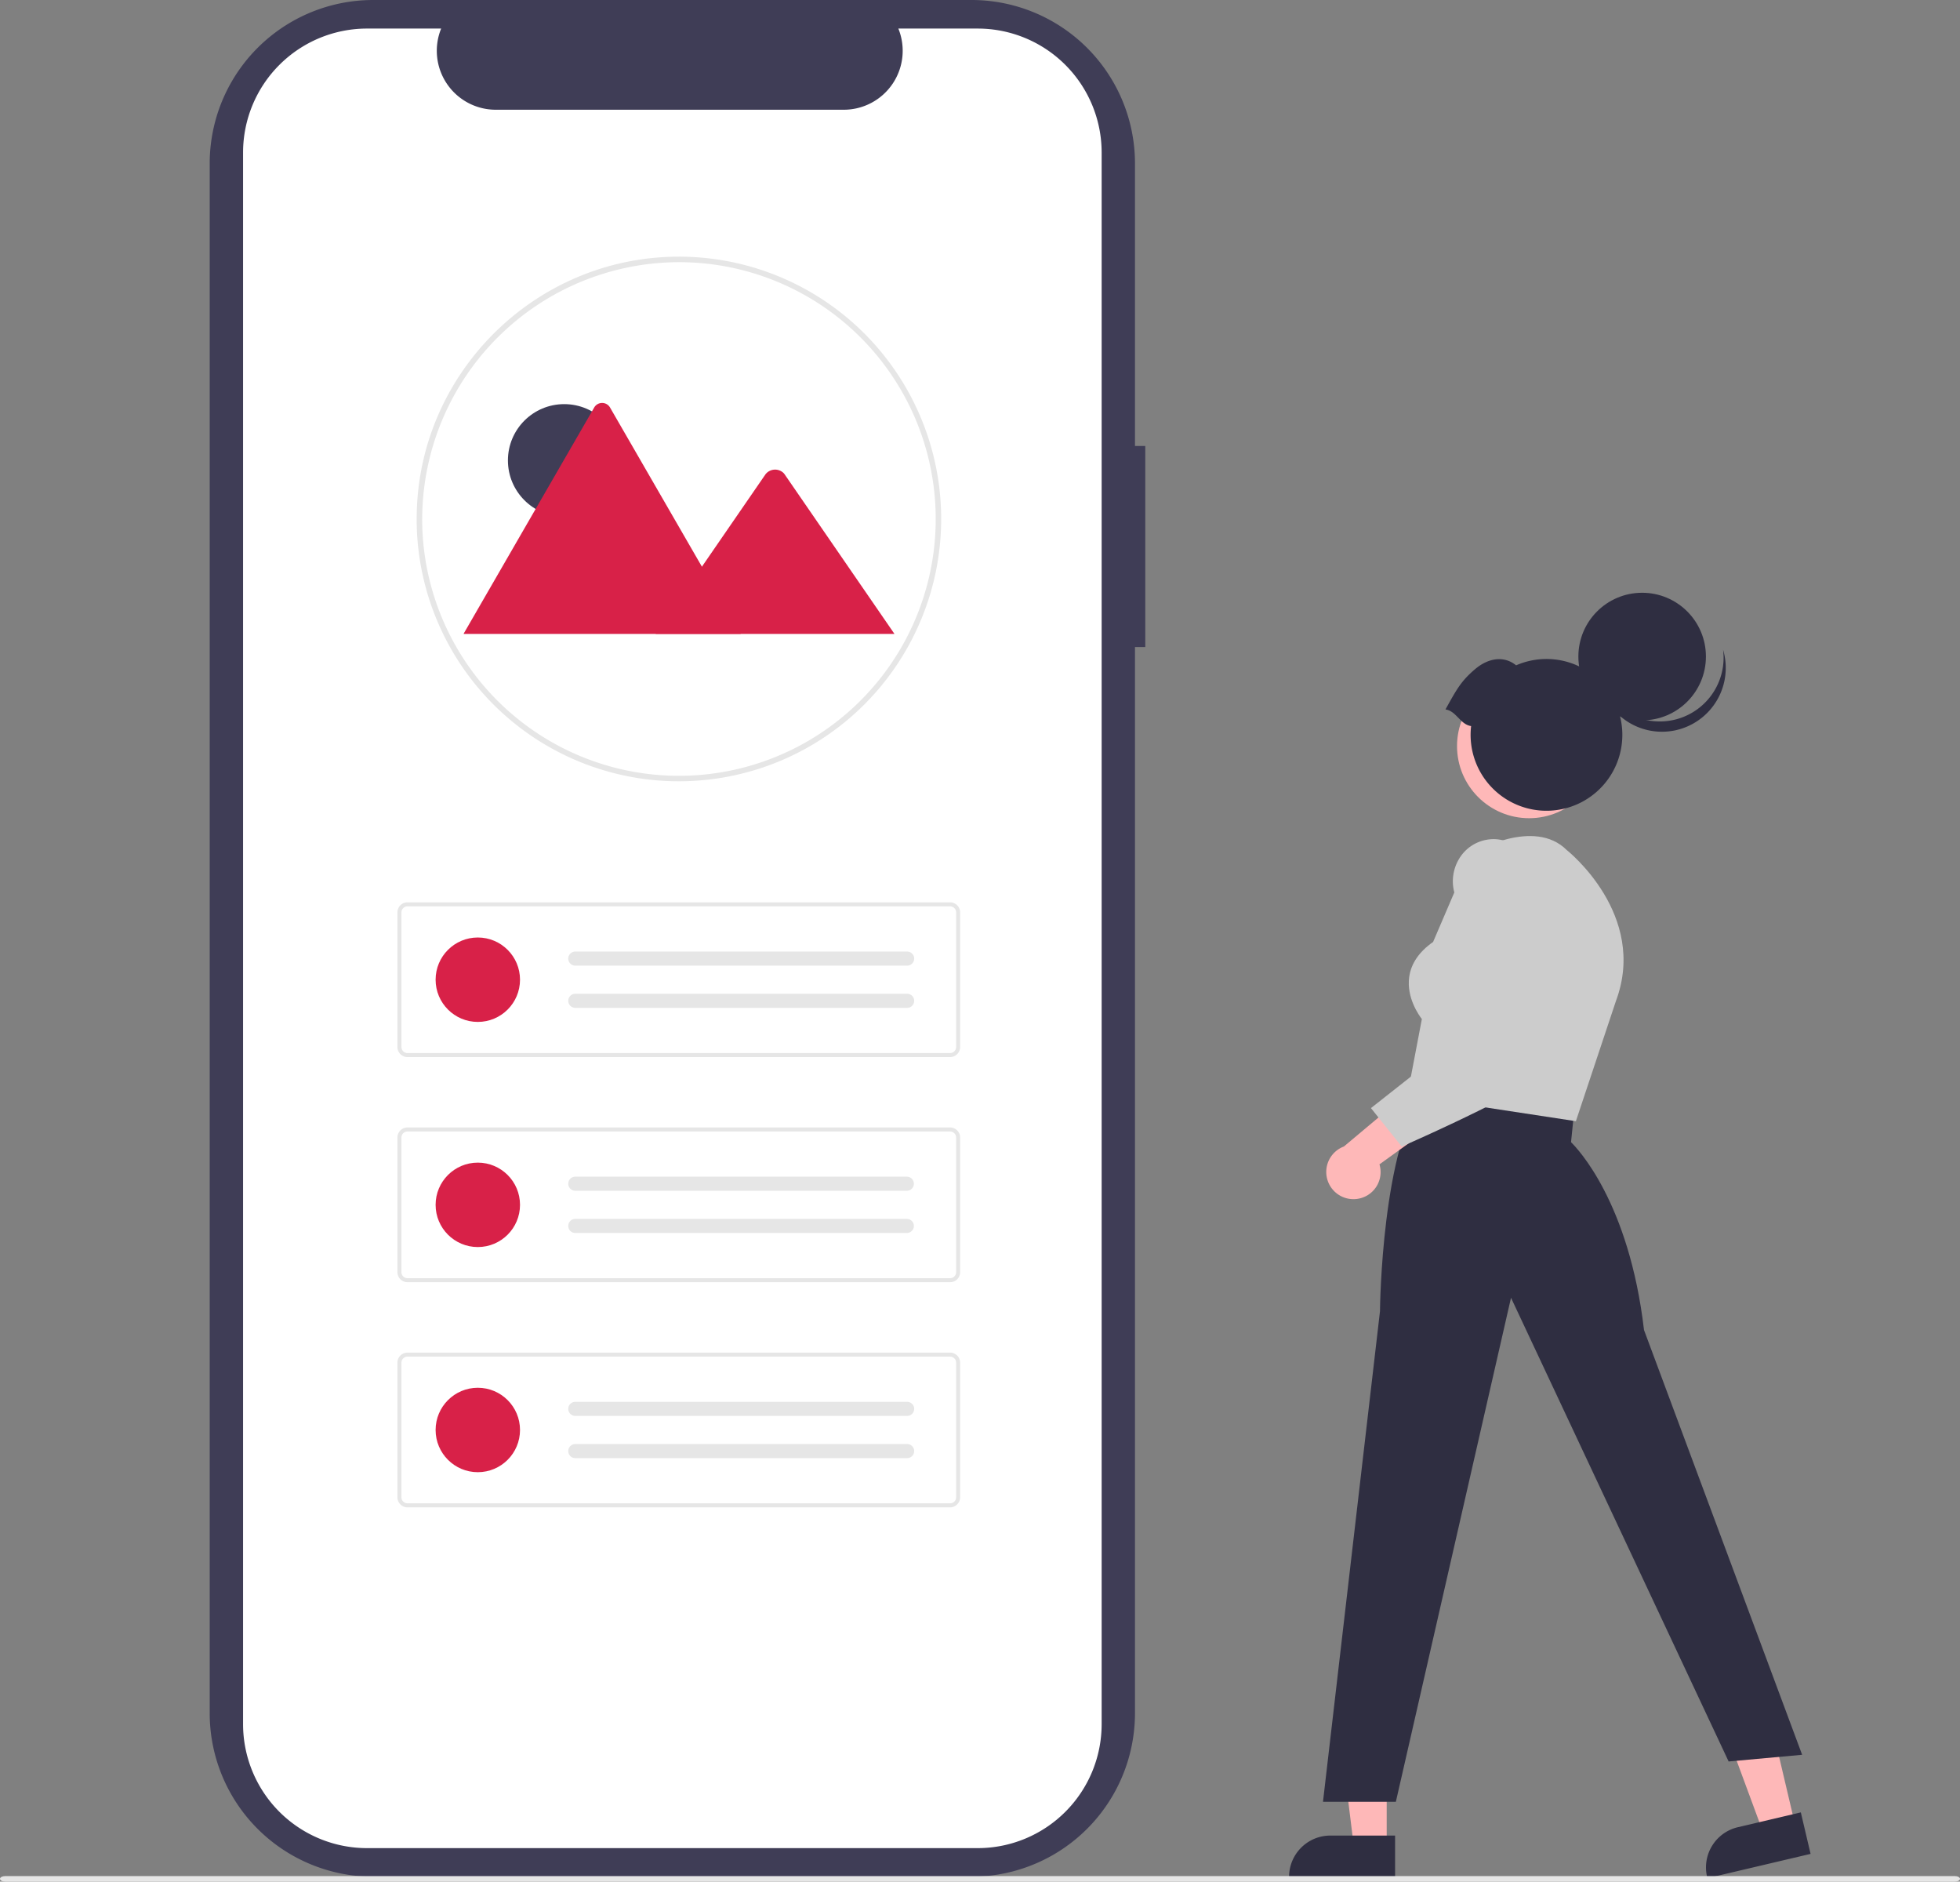 <svg xmlns="http://www.w3.org/2000/svg" width="742.418" height="712.575" viewBox="0 0 742.418 712.575" xmlns:xlink="http://www.w3.org/1999/xlink">
  <rect x="0" y="0" width="742.418" height="712.575" fill="#808080" stroke="none"/>
  <g id="Group_29" data-name="Group 29" transform="translate(-245 -109)">
    <path id="Path_339-409" data-name="Path 339" d="M825.818,262.524h-3.9V155.547A61.915,61.915,0,0,0,760,93.632H533.353a61.915,61.915,0,0,0-61.916,61.916V742.43a61.915,61.915,0,0,0,61.915,61.915H760a61.915,61.915,0,0,0,61.915-61.915V338.672h3.9Z" transform="translate(-147.004 15.369)" fill="#3f3d56"/>
    <path id="Path_340-410" data-name="Path 340" d="M808.736,150.925V746.1a46.959,46.959,0,0,1-46.942,46.952h-231.3A46.966,46.966,0,0,1,483.521,746.1V150.925a46.965,46.965,0,0,1,46.971-46.951H558.55a22.329,22.329,0,0,0,20.656,30.74H711.074a22.329,22.329,0,0,0,20.656-30.74h30.055a46.959,46.959,0,0,1,46.951,46.942Z" transform="translate(-146.449 15.843)" fill="#fff"/>
    <g id="Group_26" data-name="Group 26" transform="translate(402.822 206.2)">
      <path id="Path_45-411" data-name="Path 45" d="M446.878,474.642a99.3,99.3,0,0,1-99.337-99.254V375.3c0-.208,0-.427.012-.635.3-54.4,44.863-98.7,99.325-98.7a99.337,99.337,0,1,1,.011,198.674h-.011Zm0-196.587a97.454,97.454,0,0,0-97.233,96.677c-.011.222-.011.4-.011.569a97.258,97.258,0,1,0,97.259-97.246Z" transform="translate(-347.54 -275.967)" fill="#e6e6e6"/>
      <g id="Group_27" data-name="Group 27" transform="translate(17.768 55.394)">
        <ellipse id="Ellipse_7" data-name="Ellipse 7" cx="21.322" cy="21.322" rx="21.322" ry="21.322" transform="translate(16.803 0.451)" fill="#3f3d56"/>
        <path id="Path_63-412" data-name="Path 63" d="M476.175,412.51h-104.6a2.141,2.141,0,0,1-.391-.031l49.472-85.686a3.463,3.463,0,0,1,6.029,0l33.2,57.5,1.59,2.751Z" transform="translate(-371.188 -325.034)" fill="#d82148"/>
        <path id="Path_65-413" data-name="Path 65" d="M533.713,412.268H443.245l17.53-25.464,1.261-1.835,22.844-33.184a4.622,4.622,0,0,1,6.866-.41,4.131,4.131,0,0,1,.329.41Z" transform="translate(-370.49 -324.791)" fill="#d82148"/>
      </g>
    </g>
    <path id="Path_39-414" data-name="Path 39" d="M516.164,595.55H310.627a3.81,3.81,0,0,1-3.806-3.806V540.76a3.811,3.811,0,0,1,3.806-3.806H516.164a3.811,3.811,0,0,1,3.806,3.806v50.985a3.811,3.811,0,0,1-3.806,3.806ZM310.627,538.476a2.286,2.286,0,0,0-2.284,2.284v50.985a2.286,2.286,0,0,0,2.284,2.284H516.164a2.286,2.286,0,0,0,2.284-2.284V540.76a2.286,2.286,0,0,0-2.284-2.284Z" transform="translate(88.717 -86.233)" fill="#e6e6e6"/>
    <circle id="Ellipse_5" data-name="Ellipse 5" cx="15.986" cy="15.986" r="15.986" transform="translate(410.001 464.033)" fill="#d82148"/>
    <path id="Path_40-415" data-name="Path 40" d="M397.513,562.313a2.664,2.664,0,1,0,0,5.329H523.118a2.665,2.665,0,1,0,.087-5.328H397.513Z" transform="translate(65.395 -92.952)" fill="#e6e6e6"/>
    <path id="Path_41-416" data-name="Path 41" d="M397.513,584.061a2.664,2.664,0,1,0,0,5.329H523.118a2.665,2.665,0,1,0,.087-5.328H397.513Z" transform="translate(65.395 -98.714)" fill="#e6e6e6"/>
    <path id="Path_42-417" data-name="Path 42" d="M516.164,711.54H310.627a3.81,3.81,0,0,1-3.806-3.806V656.75a3.811,3.811,0,0,1,3.806-3.806H516.164a3.811,3.811,0,0,1,3.806,3.806v50.985A3.811,3.811,0,0,1,516.164,711.54ZM310.627,654.466a2.286,2.286,0,0,0-2.284,2.284v50.985a2.286,2.286,0,0,0,2.284,2.284H516.164a2.286,2.286,0,0,0,2.284-2.284V656.75a2.286,2.286,0,0,0-2.284-2.284Z" transform="translate(88.717 -116.963)" fill="#e6e6e6"/>
    <circle id="Ellipse_6" data-name="Ellipse 6" cx="15.986" cy="15.986" r="15.986" transform="translate(410.001 549.292)" fill="#d82148"/>
    <path id="Path_43-418" data-name="Path 43" d="M397.513,678.3a2.664,2.664,0,1,0,0,5.329H523.118a2.665,2.665,0,0,0,.087-5.328H397.513Z" transform="translate(65.395 -123.682)" fill="#e6e6e6"/>
    <path id="Path_44-419" data-name="Path 44" d="M397.513,700.051a2.664,2.664,0,1,0,0,5.329H523.118a2.665,2.665,0,0,0,.087-5.328H397.513Z" transform="translate(65.395 -129.444)" fill="#e6e6e6"/>
    <path id="Path_39-2-420" data-name="Path 39" d="M516.164,595.55H310.627a3.81,3.81,0,0,1-3.806-3.806V540.76a3.811,3.811,0,0,1,3.806-3.806H516.164a3.811,3.811,0,0,1,3.806,3.806v50.985a3.811,3.811,0,0,1-3.806,3.806ZM310.627,538.476a2.286,2.286,0,0,0-2.284,2.284v50.985a2.286,2.286,0,0,0,2.284,2.284H516.164a2.286,2.286,0,0,0,2.284-2.284V540.76a2.286,2.286,0,0,0-2.284-2.284Z" transform="translate(88.717 84.286)" fill="#e6e6e6"/>
    <circle id="Ellipse_5-2" data-name="Ellipse 5" cx="15.986" cy="15.986" r="15.986" transform="translate(410.001 634.552)" fill="#d82148"/>
    <path id="Path_40-2-421" data-name="Path 40" d="M397.513,562.313a2.664,2.664,0,1,0,0,5.329H523.118a2.665,2.665,0,1,0,.087-5.328H397.513Z" transform="translate(65.395 77.567)" fill="#e6e6e6"/>
    <path id="Path_41-2-422" data-name="Path 41" d="M397.513,584.061a2.664,2.664,0,1,0,0,5.329H523.118a2.665,2.665,0,1,0,.087-5.328H397.513Z" transform="translate(65.395 71.805)" fill="#e6e6e6"/>
    <g id="Group_28" data-name="Group 28" transform="translate(733.282 333.482)">
      <path id="Path_409-423" data-name="Path 409" d="M616.354,733.283H603.9l-5.924-48.033h18.379Z" transform="translate(-579.376 -258.561)" fill="#feb8b8"/>
      <path id="Path_410-424" data-name="Path 410" d="M781.847,821.454H741.693v-.508a15.63,15.63,0,0,1,15.628-15.629h24.527Z" transform="translate(-741.693 -334.661)" fill="#2f2e41"/>
      <path id="Path_411-425" data-name="Path 411" d="M764.825,725.426,752.7,728.28l-16.778-45.4,17.89-4.213Z" transform="translate(-573.145 -258.858)" fill="#feb8b8"/>
      <path id="Path_412-426" data-name="Path 412" d="M932.408,812.63l-39.085,9.2-.116-.494a15.63,15.63,0,0,1,11.63-18.8h0l23.872-5.621Z" transform="translate(-734.869 -335.04)" fill="#2f2e41"/>
      <path id="Path_413-427" data-name="Path 413" d="M775.572,619.007c.024-2.5.765-61.577,16.958-83.913l.239-.33L849.2,542.55l-1.262,12.4c2.482,2.414,22.006,22.816,27.644,71.128l59.9,160.867-27.845,2.531L825.205,613.867l-43.62,190.884h-27.6Z" transform="translate(-741.138 -346.881)" fill="#2f2e41"/>
      <path id="Path_414-428" data-name="Path 414" d="M784.539,541.411l5.516-28.96c-1.08-1.39-5.865-8.065-4.8-15.89.695-5.105,3.742-9.582,9.059-13.309l14.3-33.362.193-.113c.963-.567,23.728-13.731,36.139-1.311.31.24,30.867,24.5,18.6,57.218l-15.148,45.45Z" transform="translate(-739.758 -351.018)" fill="#ccc"/>
      <path id="Path_415-429" data-name="Path 415" d="M766.675,576.428a10.241,10.241,0,0,0,8.649-13.106l29.527-21.273-17.676-6.723-25.329,21.232a10.3,10.3,0,0,0,4.829,19.871Z" transform="translate(-741.086 -346.855)" fill="#feb8b8"/>
      <path id="Path_416-430" data-name="Path 416" d="M771.369,546.127l45.078-35.516-13.4-45.787a16.451,16.451,0,0,1,1.661-13.02,15.216,15.216,0,0,1,9.977-7.2c7.717-1.633,14.722,2.688,20.817,12.845l.047.092c1.008,2.465,24.492,60.516,6.561,72.931-17.541,12.143-58.215,29.821-58.624,30l-.477.206Z" transform="translate(-740.353 -350.968)" fill="#ccc"/>
      <circle id="Ellipse_66" data-name="Ellipse 66" cx="27.308" cy="27.308" r="27.308" transform="translate(63.619 30.758)" fill="#feb8b8"/>
      <circle id="Ellipse_67" data-name="Ellipse 67" cx="24.158" cy="24.158" r="24.158" transform="translate(109.58)" fill="#2f2e41"/>
      <path id="Path_417-431" data-name="Path 417" d="M891.2,398.231A24.16,24.16,0,0,1,853.9,385.546a24.16,24.16,0,1,0,47.126-9.907A24.151,24.151,0,0,1,891.2,398.231Z" transform="translate(-736.626 -354.068)" fill="#2f2e41"/>
      <path id="Path_418-432" data-name="Path 418" d="M798.37,398.1c4.217-7.55,5.831-10.7,11.269-15.3,4.809-4.061,10.724-5.253,15.495-1.406a28.737,28.737,0,1,1-17.044,23C803.942,403.815,802.517,398.686,798.37,398.1Z" transform="translate(-739.134 -353.913)" fill="#2f2e41"/>
    </g>
    <path id="Path_419-433" data-name="Path 419" d="M1395.965,822.09H657.424c-1.071,0-1.938-.468-1.938-1.045s.868-1.045,1.938-1.045h738.541c1.07,0,1.938.468,1.938,1.045S1397.036,822.09,1395.965,822.09Z" transform="translate(-410.486 -0.515)" fill="#e6e6e6"/>
  </g>
</svg>